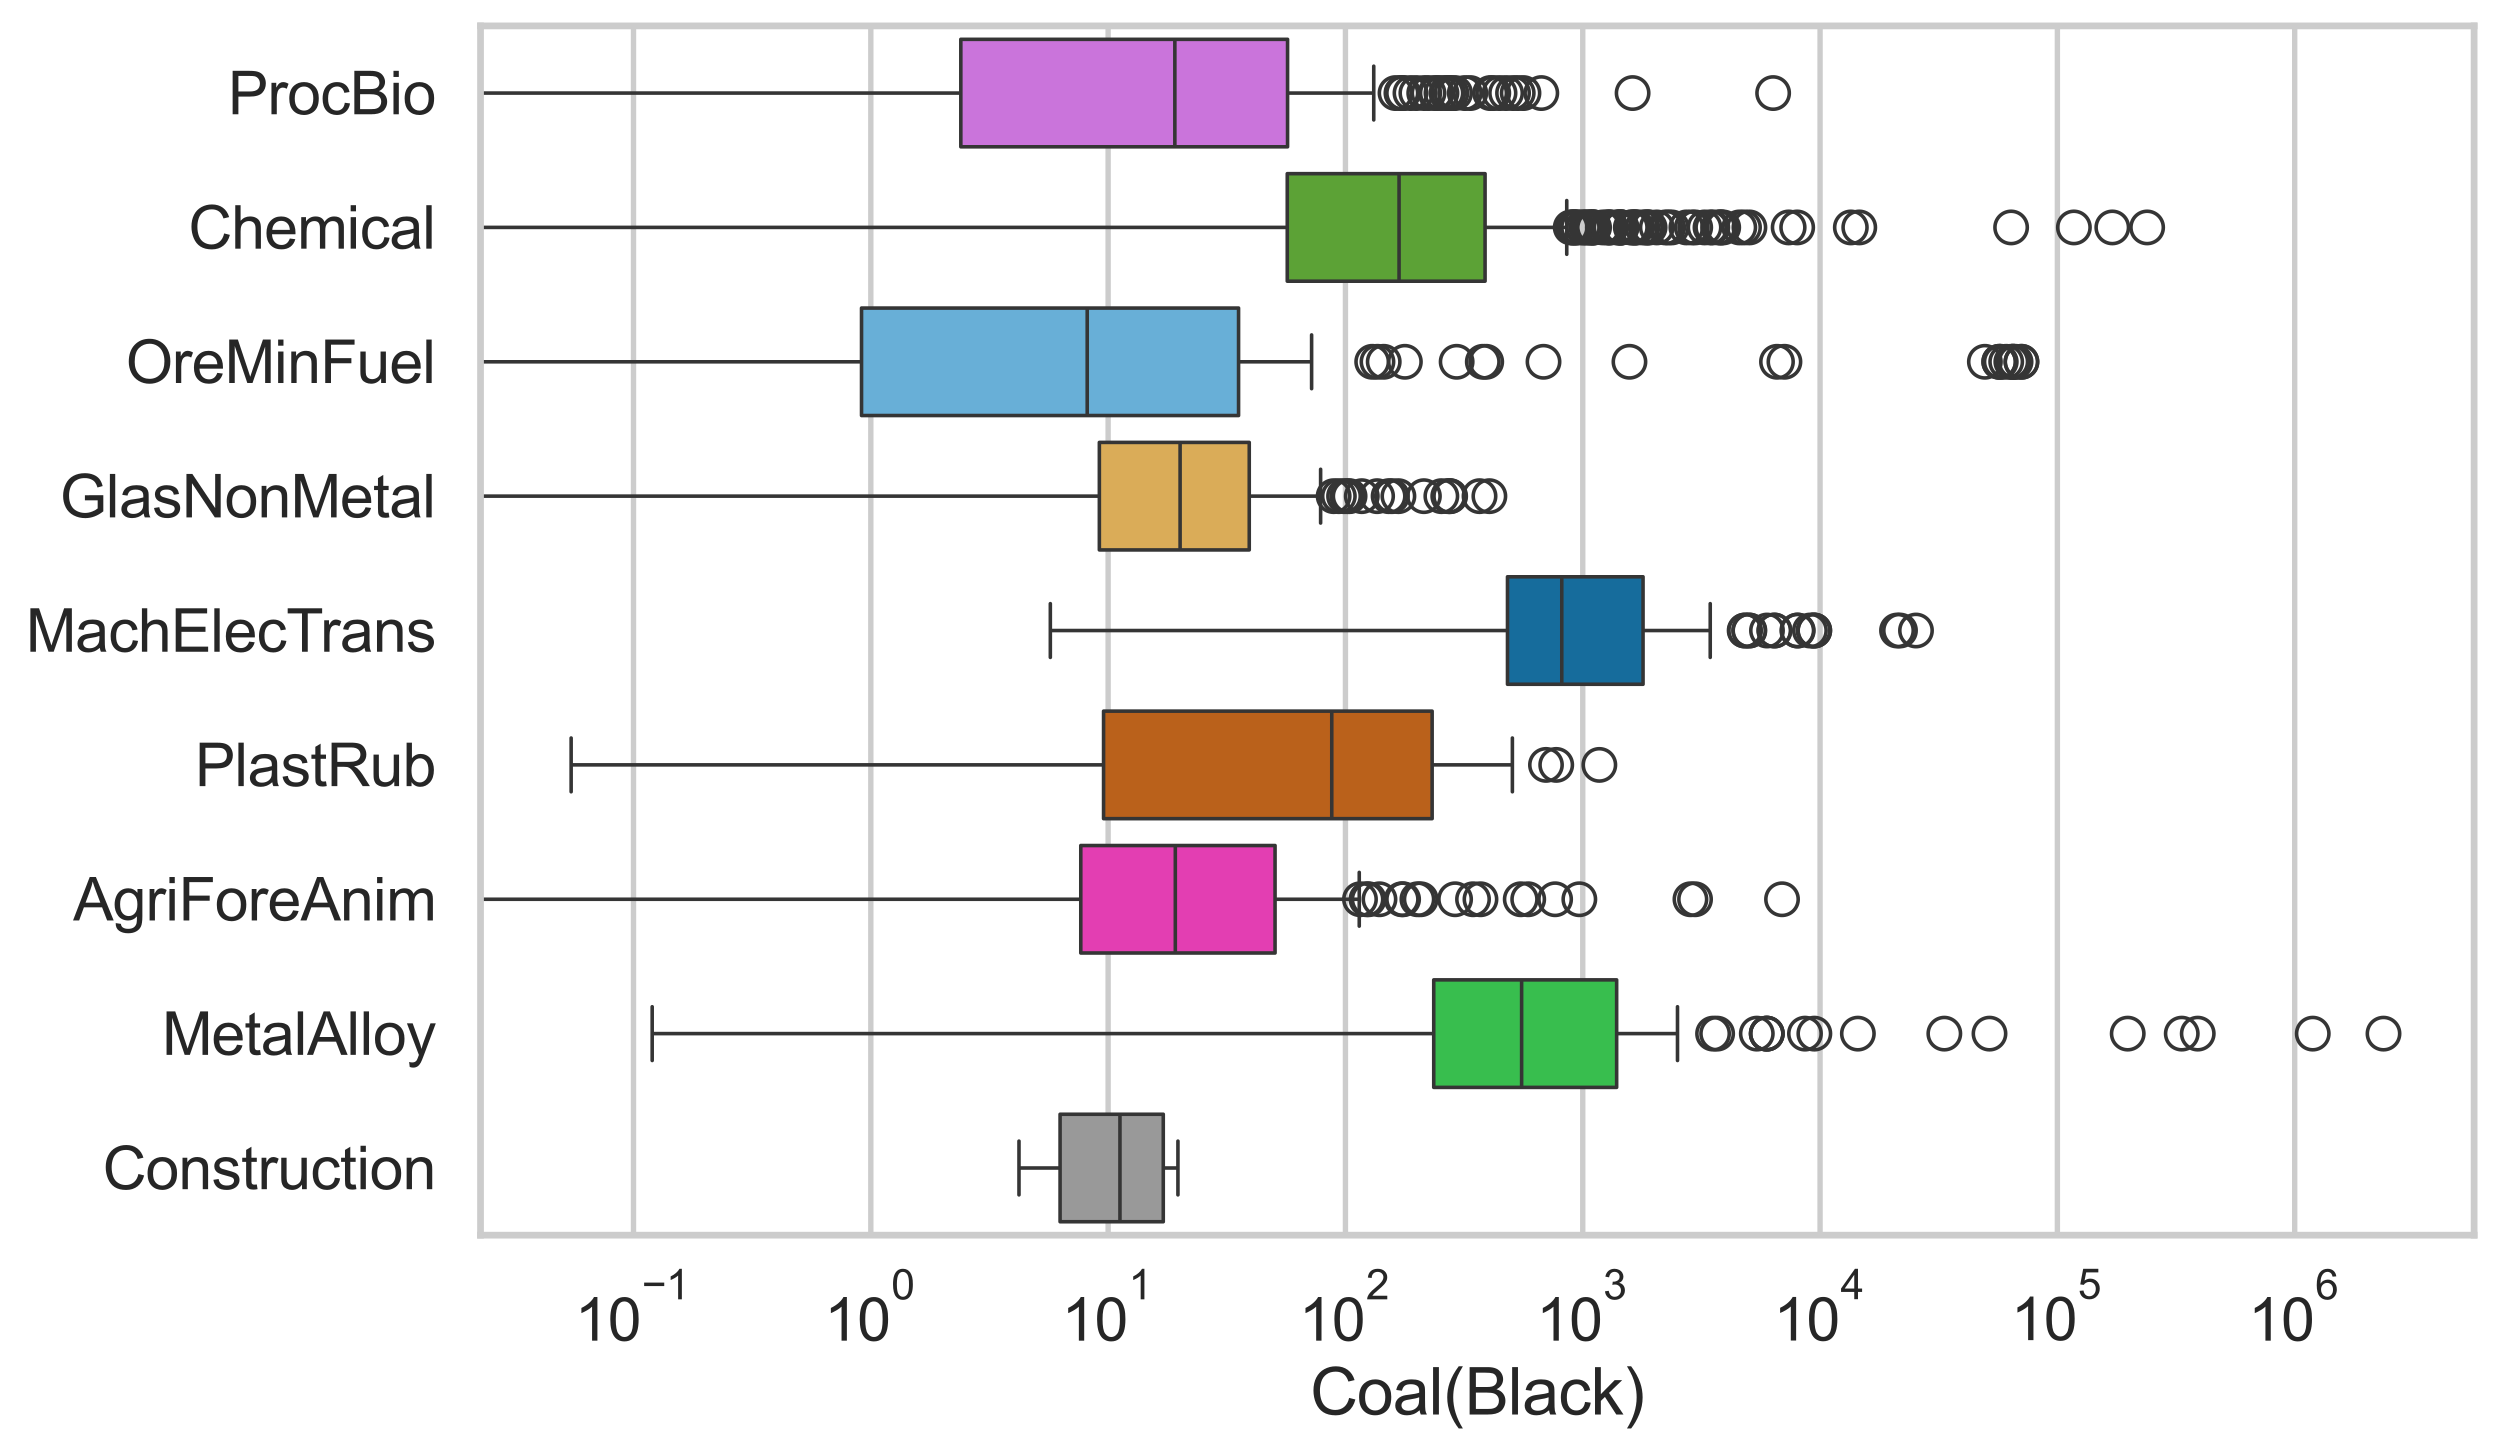 <?xml version="1.0" encoding="utf-8" standalone="no"?>
<!DOCTYPE svg PUBLIC "-//W3C//DTD SVG 1.1//EN"
  "http://www.w3.org/Graphics/SVG/1.1/DTD/svg11.dtd">
<svg xmlns:xlink="http://www.w3.org/1999/xlink" width="695.577pt" height="404.551pt" viewBox="0 0 695.577 404.551" xmlns="http://www.w3.org/2000/svg" version="1.1">
 <defs>
  <style type="text/css">*{stroke-linejoin: round; stroke-linecap: butt}</style>
 </defs>
 <g id="figure_1">
  <g id="patch_1">
   <path d="M 0 404.551 
L 695.577 404.551 
L 695.577 0 
L 0 0 
z
" style="fill: #ffffff"/>
  </g>
  <g id="axes_1">
   <g id="patch_2">
    <path d="M 133.697 343.665 
L 688.377 343.665 
L 688.377 7.2 
L 133.697 7.2 
z
" style="fill: #ffffff"/>
   </g>
   <g id="matplotlib.axis_1">
    <g id="xtick_1">
     <g id="line2d_1">
      <path d="M 176.258 343.665 
L 176.258 7.2 
" clip-path="url(#pdee083f99e)" style="fill: none; stroke: #cccccc; stroke-width: 1.5; stroke-linecap: round"/>
     </g>
     <g id="text_1">
      <!-- $\mathdefault{10^{-1}}$ -->
      <g style="fill: #262626" transform="translate(159.923 373.18) scale(0.165 -0.165)">
       <defs>
        <path id="ArialMT-31" d="M 2384 0 
L 1822 0 
L 1822 3584 
Q 1619 3391 1289 3197 
Q 959 3003 697 2906 
L 697 3450 
Q 1169 3672 1522 3987 
Q 1875 4303 2022 4600 
L 2384 4600 
L 2384 0 
z
" transform="scale(0.016)"/>
        <path id="ArialMT-30" d="M 266 2259 
Q 266 3072 433 3567 
Q 600 4063 929 4331 
Q 1259 4600 1759 4600 
Q 2128 4600 2406 4451 
Q 2684 4303 2865 4023 
Q 3047 3744 3150 3342 
Q 3253 2941 3253 2259 
Q 3253 1453 3087 958 
Q 2922 463 2592 192 
Q 2263 -78 1759 -78 
Q 1097 -78 719 397 
Q 266 969 266 2259 
z
M 844 2259 
Q 844 1131 1108 757 
Q 1372 384 1759 384 
Q 2147 384 2411 759 
Q 2675 1134 2675 2259 
Q 2675 3391 2411 3762 
Q 2147 4134 1753 4134 
Q 1366 4134 1134 3806 
Q 844 3388 844 2259 
z
" transform="scale(0.016)"/>
        <path id="ArialMT-2212" d="M 3381 1997 
L 356 1997 
L 356 2522 
L 3381 2522 
L 3381 1997 
z
" transform="scale(0.016)"/>
       </defs>
       <use xlink:href="#ArialMT-31" transform="translate(0 0.994)"/>
       <use xlink:href="#ArialMT-30" transform="translate(55.615 0.994)"/>
       <use xlink:href="#ArialMT-2212" transform="translate(112.973 70.688) scale(0.7)"/>
       <use xlink:href="#ArialMT-31" transform="translate(153.852 70.688) scale(0.7)"/>
      </g>
     </g>
    </g>
    <g id="xtick_2">
     <g id="line2d_2">
      <path d="M 242.286 343.665 
L 242.286 7.2 
" clip-path="url(#pdee083f99e)" style="fill: none; stroke: #cccccc; stroke-width: 1.5; stroke-linecap: round"/>
     </g>
     <g id="text_2">
      <!-- $\mathdefault{10^{0}}$ -->
      <g style="fill: #262626" transform="translate(229.334 373.18) scale(0.165 -0.165)">
       <use xlink:href="#ArialMT-31" transform="translate(0 0.994)"/>
       <use xlink:href="#ArialMT-30" transform="translate(55.615 0.994)"/>
       <use xlink:href="#ArialMT-30" transform="translate(112.973 70.688) scale(0.7)"/>
      </g>
     </g>
    </g>
    <g id="xtick_3">
     <g id="line2d_3">
      <path d="M 308.315 343.665 
L 308.315 7.2 
" clip-path="url(#pdee083f99e)" style="fill: none; stroke: #cccccc; stroke-width: 1.5; stroke-linecap: round"/>
     </g>
     <g id="text_3">
      <!-- $\mathdefault{10^{1}}$ -->
      <g style="fill: #262626" transform="translate(295.362 373.18) scale(0.165 -0.165)">
       <use xlink:href="#ArialMT-31" transform="translate(0 0.994)"/>
       <use xlink:href="#ArialMT-30" transform="translate(55.615 0.994)"/>
       <use xlink:href="#ArialMT-31" transform="translate(112.973 70.688) scale(0.7)"/>
      </g>
     </g>
    </g>
    <g id="xtick_4">
     <g id="line2d_4">
      <path d="M 374.343 343.665 
L 374.343 7.2 
" clip-path="url(#pdee083f99e)" style="fill: none; stroke: #cccccc; stroke-width: 1.5; stroke-linecap: round"/>
     </g>
     <g id="text_4">
      <!-- $\mathdefault{10^{2}}$ -->
      <g style="fill: #262626" transform="translate(361.39 373.18) scale(0.165 -0.165)">
       <defs>
        <path id="ArialMT-32" d="M 3222 541 
L 3222 0 
L 194 0 
Q 188 203 259 391 
Q 375 700 629 1000 
Q 884 1300 1366 1694 
Q 2113 2306 2375 2664 
Q 2638 3022 2638 3341 
Q 2638 3675 2398 3904 
Q 2159 4134 1775 4134 
Q 1369 4134 1125 3890 
Q 881 3647 878 3216 
L 300 3275 
Q 359 3922 746 4261 
Q 1134 4600 1788 4600 
Q 2447 4600 2831 4234 
Q 3216 3869 3216 3328 
Q 3216 3053 3103 2787 
Q 2991 2522 2730 2228 
Q 2469 1934 1863 1422 
Q 1356 997 1212 845 
Q 1069 694 975 541 
L 3222 541 
z
" transform="scale(0.016)"/>
       </defs>
       <use xlink:href="#ArialMT-31" transform="translate(0 0.994)"/>
       <use xlink:href="#ArialMT-30" transform="translate(55.615 0.994)"/>
       <use xlink:href="#ArialMT-32" transform="translate(112.973 70.688) scale(0.7)"/>
      </g>
     </g>
    </g>
    <g id="xtick_5">
     <g id="line2d_5">
      <path d="M 440.371 343.665 
L 440.371 7.2 
" clip-path="url(#pdee083f99e)" style="fill: none; stroke: #cccccc; stroke-width: 1.5; stroke-linecap: round"/>
     </g>
     <g id="text_5">
      <!-- $\mathdefault{10^{3}}$ -->
      <g style="fill: #262626" transform="translate(427.418 373.18) scale(0.165 -0.165)">
       <defs>
        <path id="ArialMT-33" d="M 269 1209 
L 831 1284 
Q 928 806 1161 595 
Q 1394 384 1728 384 
Q 2125 384 2398 659 
Q 2672 934 2672 1341 
Q 2672 1728 2419 1979 
Q 2166 2231 1775 2231 
Q 1616 2231 1378 2169 
L 1441 2663 
Q 1497 2656 1531 2656 
Q 1891 2656 2178 2843 
Q 2466 3031 2466 3422 
Q 2466 3731 2256 3934 
Q 2047 4138 1716 4138 
Q 1388 4138 1169 3931 
Q 950 3725 888 3313 
L 325 3413 
Q 428 3978 793 4289 
Q 1159 4600 1703 4600 
Q 2078 4600 2393 4439 
Q 2709 4278 2876 4000 
Q 3044 3722 3044 3409 
Q 3044 3113 2884 2869 
Q 2725 2625 2413 2481 
Q 2819 2388 3044 2092 
Q 3269 1797 3269 1353 
Q 3269 753 2831 336 
Q 2394 -81 1725 -81 
Q 1122 -81 723 278 
Q 325 638 269 1209 
z
" transform="scale(0.016)"/>
       </defs>
       <use xlink:href="#ArialMT-31" transform="translate(0 0.994)"/>
       <use xlink:href="#ArialMT-30" transform="translate(55.615 0.994)"/>
       <use xlink:href="#ArialMT-33" transform="translate(112.973 70.688) scale(0.7)"/>
      </g>
     </g>
    </g>
    <g id="xtick_6">
     <g id="line2d_6">
      <path d="M 506.399 343.665 
L 506.399 7.2 
" clip-path="url(#pdee083f99e)" style="fill: none; stroke: #cccccc; stroke-width: 1.5; stroke-linecap: round"/>
     </g>
     <g id="text_6">
      <!-- $\mathdefault{10^{4}}$ -->
      <g style="fill: #262626" transform="translate(493.446 373.015) scale(0.165 -0.165)">
       <defs>
        <path id="ArialMT-34" d="M 2069 0 
L 2069 1097 
L 81 1097 
L 81 1613 
L 2172 4581 
L 2631 4581 
L 2631 1613 
L 3250 1613 
L 3250 1097 
L 2631 1097 
L 2631 0 
L 2069 0 
z
M 2069 1613 
L 2069 3678 
L 634 1613 
L 2069 1613 
z
" transform="scale(0.016)"/>
       </defs>
       <use xlink:href="#ArialMT-31" transform="translate(0 0.202)"/>
       <use xlink:href="#ArialMT-30" transform="translate(55.615 0.202)"/>
       <use xlink:href="#ArialMT-34" transform="translate(112.973 69.895) scale(0.7)"/>
      </g>
     </g>
    </g>
    <g id="xtick_7">
     <g id="line2d_7">
      <path d="M 572.427 343.665 
L 572.427 7.2 
" clip-path="url(#pdee083f99e)" style="fill: none; stroke: #cccccc; stroke-width: 1.5; stroke-linecap: round"/>
     </g>
     <g id="text_7">
      <!-- $\mathdefault{10^{5}}$ -->
      <g style="fill: #262626" transform="translate(559.474 373.015) scale(0.165 -0.165)">
       <defs>
        <path id="ArialMT-35" d="M 266 1200 
L 856 1250 
Q 922 819 1161 601 
Q 1400 384 1738 384 
Q 2144 384 2425 690 
Q 2706 997 2706 1503 
Q 2706 1984 2436 2262 
Q 2166 2541 1728 2541 
Q 1456 2541 1237 2417 
Q 1019 2294 894 2097 
L 366 2166 
L 809 4519 
L 3088 4519 
L 3088 3981 
L 1259 3981 
L 1013 2750 
Q 1425 3038 1878 3038 
Q 2478 3038 2890 2622 
Q 3303 2206 3303 1553 
Q 3303 931 2941 478 
Q 2500 -78 1738 -78 
Q 1113 -78 717 272 
Q 322 622 266 1200 
z
" transform="scale(0.016)"/>
       </defs>
       <use xlink:href="#ArialMT-31" transform="translate(0 0.88)"/>
       <use xlink:href="#ArialMT-30" transform="translate(55.615 0.88)"/>
       <use xlink:href="#ArialMT-35" transform="translate(112.973 70.573) scale(0.7)"/>
      </g>
     </g>
    </g>
    <g id="xtick_8">
     <g id="line2d_8">
      <path d="M 638.455 343.665 
L 638.455 7.2 
" clip-path="url(#pdee083f99e)" style="fill: none; stroke: #cccccc; stroke-width: 1.5; stroke-linecap: round"/>
     </g>
     <g id="text_8">
      <!-- $\mathdefault{10^{6}}$ -->
      <g style="fill: #262626" transform="translate(625.503 373.18) scale(0.165 -0.165)">
       <defs>
        <path id="ArialMT-36" d="M 3184 3459 
L 2625 3416 
Q 2550 3747 2413 3897 
Q 2184 4138 1850 4138 
Q 1581 4138 1378 3988 
Q 1113 3794 959 3422 
Q 806 3050 800 2363 
Q 1003 2672 1297 2822 
Q 1591 2972 1913 2972 
Q 2475 2972 2870 2558 
Q 3266 2144 3266 1488 
Q 3266 1056 3080 686 
Q 2894 316 2569 119 
Q 2244 -78 1831 -78 
Q 1128 -78 684 439 
Q 241 956 241 2144 
Q 241 3472 731 4075 
Q 1159 4600 1884 4600 
Q 2425 4600 2770 4297 
Q 3116 3994 3184 3459 
z
M 888 1484 
Q 888 1194 1011 928 
Q 1134 663 1356 523 
Q 1578 384 1822 384 
Q 2178 384 2434 671 
Q 2691 959 2691 1453 
Q 2691 1928 2437 2201 
Q 2184 2475 1800 2475 
Q 1419 2475 1153 2201 
Q 888 1928 888 1484 
z
" transform="scale(0.016)"/>
       </defs>
       <use xlink:href="#ArialMT-31" transform="translate(0 0.994)"/>
       <use xlink:href="#ArialMT-30" transform="translate(55.615 0.994)"/>
       <use xlink:href="#ArialMT-36" transform="translate(112.973 70.688) scale(0.7)"/>
      </g>
     </g>
    </g>
    <g id="xtick_9"/>
    <g id="xtick_10"/>
    <g id="xtick_11"/>
    <g id="xtick_12"/>
    <g id="xtick_13"/>
    <g id="xtick_14"/>
    <g id="xtick_15"/>
    <g id="xtick_16"/>
    <g id="xtick_17"/>
    <g id="xtick_18"/>
    <g id="xtick_19"/>
    <g id="xtick_20"/>
    <g id="xtick_21"/>
    <g id="xtick_22"/>
    <g id="xtick_23"/>
    <g id="xtick_24"/>
    <g id="xtick_25"/>
    <g id="xtick_26"/>
    <g id="xtick_27"/>
    <g id="xtick_28"/>
    <g id="xtick_29"/>
    <g id="xtick_30"/>
    <g id="xtick_31"/>
    <g id="xtick_32"/>
    <g id="xtick_33"/>
    <g id="xtick_34"/>
    <g id="xtick_35"/>
    <g id="xtick_36"/>
    <g id="xtick_37"/>
    <g id="xtick_38"/>
    <g id="xtick_39"/>
    <g id="xtick_40"/>
    <g id="xtick_41"/>
    <g id="xtick_42"/>
    <g id="xtick_43"/>
    <g id="xtick_44"/>
    <g id="xtick_45"/>
    <g id="xtick_46"/>
    <g id="xtick_47"/>
    <g id="xtick_48"/>
    <g id="xtick_49"/>
    <g id="xtick_50"/>
    <g id="xtick_51"/>
    <g id="xtick_52"/>
    <g id="xtick_53"/>
    <g id="xtick_54"/>
    <g id="xtick_55"/>
    <g id="xtick_56"/>
    <g id="xtick_57"/>
    <g id="xtick_58"/>
    <g id="xtick_59"/>
    <g id="xtick_60"/>
    <g id="xtick_61"/>
    <g id="xtick_62"/>
    <g id="xtick_63"/>
    <g id="xtick_64"/>
    <g id="xtick_65"/>
    <g id="xtick_66"/>
    <g id="xtick_67"/>
    <g id="xtick_68"/>
    <g id="xtick_69"/>
    <g id="xtick_70"/>
    <g id="xtick_71"/>
    <g id="xtick_72"/>
    <g id="xtick_73"/>
    <g id="xtick_74"/>
    <g id="xtick_75"/>
    <g id="text_9">
     <!-- Coal(Black) -->
     <g style="fill: #262626" transform="translate(364.527 393.563) scale(0.18 -0.18)">
      <defs>
       <path id="ArialMT-43" d="M 3763 1606 
L 4369 1453 
Q 4178 706 3683 314 
Q 3188 -78 2472 -78 
Q 1731 -78 1267 223 
Q 803 525 561 1097 
Q 319 1669 319 2325 
Q 319 3041 592 3573 
Q 866 4106 1370 4382 
Q 1875 4659 2481 4659 
Q 3169 4659 3637 4309 
Q 4106 3959 4291 3325 
L 3694 3184 
Q 3534 3684 3231 3912 
Q 2928 4141 2469 4141 
Q 1941 4141 1586 3887 
Q 1231 3634 1087 3207 
Q 944 2781 944 2328 
Q 944 1744 1114 1308 
Q 1284 872 1643 656 
Q 2003 441 2422 441 
Q 2931 441 3284 734 
Q 3638 1028 3763 1606 
z
" transform="scale(0.016)"/>
       <path id="ArialMT-6f" d="M 213 1659 
Q 213 2581 725 3025 
Q 1153 3394 1769 3394 
Q 2453 3394 2887 2945 
Q 3322 2497 3322 1706 
Q 3322 1066 3130 698 
Q 2938 331 2570 128 
Q 2203 -75 1769 -75 
Q 1072 -75 642 372 
Q 213 819 213 1659 
z
M 791 1659 
Q 791 1022 1069 705 
Q 1347 388 1769 388 
Q 2188 388 2466 706 
Q 2744 1025 2744 1678 
Q 2744 2294 2464 2611 
Q 2184 2928 1769 2928 
Q 1347 2928 1069 2612 
Q 791 2297 791 1659 
z
" transform="scale(0.016)"/>
       <path id="ArialMT-61" d="M 2588 409 
Q 2275 144 1986 34 
Q 1697 -75 1366 -75 
Q 819 -75 525 192 
Q 231 459 231 875 
Q 231 1119 342 1320 
Q 453 1522 633 1644 
Q 813 1766 1038 1828 
Q 1203 1872 1538 1913 
Q 2219 1994 2541 2106 
Q 2544 2222 2544 2253 
Q 2544 2597 2384 2738 
Q 2169 2928 1744 2928 
Q 1347 2928 1158 2789 
Q 969 2650 878 2297 
L 328 2372 
Q 403 2725 575 2942 
Q 747 3159 1072 3276 
Q 1397 3394 1825 3394 
Q 2250 3394 2515 3294 
Q 2781 3194 2906 3042 
Q 3031 2891 3081 2659 
Q 3109 2516 3109 2141 
L 3109 1391 
Q 3109 606 3145 398 
Q 3181 191 3288 0 
L 2700 0 
Q 2613 175 2588 409 
z
M 2541 1666 
Q 2234 1541 1622 1453 
Q 1275 1403 1131 1340 
Q 988 1278 909 1158 
Q 831 1038 831 891 
Q 831 666 1001 516 
Q 1172 366 1500 366 
Q 1825 366 2078 508 
Q 2331 650 2450 897 
Q 2541 1088 2541 1459 
L 2541 1666 
z
" transform="scale(0.016)"/>
       <path id="ArialMT-6c" d="M 409 0 
L 409 4581 
L 972 4581 
L 972 0 
L 409 0 
z
" transform="scale(0.016)"/>
       <path id="ArialMT-28" d="M 1497 -1347 
Q 1031 -759 709 28 
Q 388 816 388 1659 
Q 388 2403 628 3084 
Q 909 3875 1497 4659 
L 1900 4659 
Q 1522 4009 1400 3731 
Q 1209 3300 1100 2831 
Q 966 2247 966 1656 
Q 966 153 1900 -1347 
L 1497 -1347 
z
" transform="scale(0.016)"/>
       <path id="ArialMT-42" d="M 469 0 
L 469 4581 
L 2188 4581 
Q 2713 4581 3030 4442 
Q 3347 4303 3526 4014 
Q 3706 3725 3706 3409 
Q 3706 3116 3547 2856 
Q 3388 2597 3066 2438 
Q 3481 2316 3704 2022 
Q 3928 1728 3928 1328 
Q 3928 1006 3792 729 
Q 3656 453 3456 303 
Q 3256 153 2954 76 
Q 2653 0 2216 0 
L 469 0 
z
M 1075 2656 
L 2066 2656 
Q 2469 2656 2644 2709 
Q 2875 2778 2992 2937 
Q 3109 3097 3109 3338 
Q 3109 3566 3000 3739 
Q 2891 3913 2687 3977 
Q 2484 4041 1991 4041 
L 1075 4041 
L 1075 2656 
z
M 1075 541 
L 2216 541 
Q 2509 541 2628 563 
Q 2838 600 2978 687 
Q 3119 775 3209 942 
Q 3300 1109 3300 1328 
Q 3300 1584 3169 1773 
Q 3038 1963 2805 2039 
Q 2572 2116 2134 2116 
L 1075 2116 
L 1075 541 
z
" transform="scale(0.016)"/>
       <path id="ArialMT-63" d="M 2588 1216 
L 3141 1144 
Q 3050 572 2676 248 
Q 2303 -75 1759 -75 
Q 1078 -75 664 370 
Q 250 816 250 1647 
Q 250 2184 428 2587 
Q 606 2991 970 3192 
Q 1334 3394 1763 3394 
Q 2303 3394 2647 3120 
Q 2991 2847 3088 2344 
L 2541 2259 
Q 2463 2594 2264 2762 
Q 2066 2931 1784 2931 
Q 1359 2931 1093 2626 
Q 828 2322 828 1663 
Q 828 994 1084 691 
Q 1341 388 1753 388 
Q 2084 388 2306 591 
Q 2528 794 2588 1216 
z
" transform="scale(0.016)"/>
       <path id="ArialMT-6b" d="M 425 0 
L 425 4581 
L 988 4581 
L 988 1969 
L 2319 3319 
L 3047 3319 
L 1778 2088 
L 3175 0 
L 2481 0 
L 1384 1697 
L 988 1316 
L 988 0 
L 425 0 
z
" transform="scale(0.016)"/>
       <path id="ArialMT-29" d="M 791 -1347 
L 388 -1347 
Q 1322 153 1322 1656 
Q 1322 2244 1188 2822 
Q 1081 3291 891 3722 
Q 769 4003 388 4659 
L 791 4659 
Q 1378 3875 1659 3084 
Q 1900 2403 1900 1659 
Q 1900 816 1576 28 
Q 1253 -759 791 -1347 
z
" transform="scale(0.016)"/>
      </defs>
      <use xlink:href="#ArialMT-43"/>
      <use xlink:href="#ArialMT-6f" transform="translate(72.217 0)"/>
      <use xlink:href="#ArialMT-61" transform="translate(127.832 0)"/>
      <use xlink:href="#ArialMT-6c" transform="translate(183.447 0)"/>
      <use xlink:href="#ArialMT-28" transform="translate(205.664 0)"/>
      <use xlink:href="#ArialMT-42" transform="translate(238.965 0)"/>
      <use xlink:href="#ArialMT-6c" transform="translate(305.664 0)"/>
      <use xlink:href="#ArialMT-61" transform="translate(327.881 0)"/>
      <use xlink:href="#ArialMT-63" transform="translate(383.496 0)"/>
      <use xlink:href="#ArialMT-6b" transform="translate(433.496 0)"/>
      <use xlink:href="#ArialMT-29" transform="translate(483.496 0)"/>
     </g>
    </g>
   </g>
   <g id="matplotlib.axis_2">
    <g id="ytick_1">
     <g id="text_10">
      <!-- ProcBio -->
      <g style="fill: #262626" transform="translate(63.424 31.798) scale(0.165 -0.165)">
       <defs>
        <path id="ArialMT-50" d="M 494 0 
L 494 4581 
L 2222 4581 
Q 2678 4581 2919 4538 
Q 3256 4481 3484 4323 
Q 3713 4166 3852 3881 
Q 3991 3597 3991 3256 
Q 3991 2672 3619 2267 
Q 3247 1863 2275 1863 
L 1100 1863 
L 1100 0 
L 494 0 
z
M 1100 2403 
L 2284 2403 
Q 2872 2403 3119 2622 
Q 3366 2841 3366 3238 
Q 3366 3525 3220 3729 
Q 3075 3934 2838 4000 
Q 2684 4041 2272 4041 
L 1100 4041 
L 1100 2403 
z
" transform="scale(0.016)"/>
        <path id="ArialMT-72" d="M 416 0 
L 416 3319 
L 922 3319 
L 922 2816 
Q 1116 3169 1280 3281 
Q 1444 3394 1641 3394 
Q 1925 3394 2219 3213 
L 2025 2691 
Q 1819 2813 1613 2813 
Q 1428 2813 1281 2702 
Q 1134 2591 1072 2394 
Q 978 2094 978 1738 
L 978 0 
L 416 0 
z
" transform="scale(0.016)"/>
        <path id="ArialMT-69" d="M 425 3934 
L 425 4581 
L 988 4581 
L 988 3934 
L 425 3934 
z
M 425 0 
L 425 3319 
L 988 3319 
L 988 0 
L 425 0 
z
" transform="scale(0.016)"/>
       </defs>
       <use xlink:href="#ArialMT-50"/>
       <use xlink:href="#ArialMT-72" transform="translate(66.699 0)"/>
       <use xlink:href="#ArialMT-6f" transform="translate(100 0)"/>
       <use xlink:href="#ArialMT-63" transform="translate(155.615 0)"/>
       <use xlink:href="#ArialMT-42" transform="translate(205.615 0)"/>
       <use xlink:href="#ArialMT-69" transform="translate(272.314 0)"/>
       <use xlink:href="#ArialMT-6f" transform="translate(294.531 0)"/>
      </g>
     </g>
    </g>
    <g id="ytick_2">
     <g id="text_11">
      <!-- Chemical -->
      <g style="fill: #262626" transform="translate(52.428 69.183) scale(0.165 -0.165)">
       <defs>
        <path id="ArialMT-68" d="M 422 0 
L 422 4581 
L 984 4581 
L 984 2938 
Q 1378 3394 1978 3394 
Q 2347 3394 2619 3248 
Q 2891 3103 3008 2847 
Q 3125 2591 3125 2103 
L 3125 0 
L 2563 0 
L 2563 2103 
Q 2563 2525 2380 2717 
Q 2197 2909 1863 2909 
Q 1613 2909 1392 2779 
Q 1172 2650 1078 2428 
Q 984 2206 984 1816 
L 984 0 
L 422 0 
z
" transform="scale(0.016)"/>
        <path id="ArialMT-65" d="M 2694 1069 
L 3275 997 
Q 3138 488 2766 206 
Q 2394 -75 1816 -75 
Q 1088 -75 661 373 
Q 234 822 234 1631 
Q 234 2469 665 2931 
Q 1097 3394 1784 3394 
Q 2450 3394 2872 2941 
Q 3294 2488 3294 1666 
Q 3294 1616 3291 1516 
L 816 1516 
Q 847 969 1125 678 
Q 1403 388 1819 388 
Q 2128 388 2347 550 
Q 2566 713 2694 1069 
z
M 847 1978 
L 2700 1978 
Q 2663 2397 2488 2606 
Q 2219 2931 1791 2931 
Q 1403 2931 1139 2672 
Q 875 2413 847 1978 
z
" transform="scale(0.016)"/>
        <path id="ArialMT-6d" d="M 422 0 
L 422 3319 
L 925 3319 
L 925 2853 
Q 1081 3097 1340 3245 
Q 1600 3394 1931 3394 
Q 2300 3394 2536 3241 
Q 2772 3088 2869 2813 
Q 3263 3394 3894 3394 
Q 4388 3394 4653 3120 
Q 4919 2847 4919 2278 
L 4919 0 
L 4359 0 
L 4359 2091 
Q 4359 2428 4304 2576 
Q 4250 2725 4106 2815 
Q 3963 2906 3769 2906 
Q 3419 2906 3187 2673 
Q 2956 2441 2956 1928 
L 2956 0 
L 2394 0 
L 2394 2156 
Q 2394 2531 2256 2718 
Q 2119 2906 1806 2906 
Q 1569 2906 1367 2781 
Q 1166 2656 1075 2415 
Q 984 2175 984 1722 
L 984 0 
L 422 0 
z
" transform="scale(0.016)"/>
       </defs>
       <use xlink:href="#ArialMT-43"/>
       <use xlink:href="#ArialMT-68" transform="translate(72.217 0)"/>
       <use xlink:href="#ArialMT-65" transform="translate(127.832 0)"/>
       <use xlink:href="#ArialMT-6d" transform="translate(183.447 0)"/>
       <use xlink:href="#ArialMT-69" transform="translate(266.748 0)"/>
       <use xlink:href="#ArialMT-63" transform="translate(288.965 0)"/>
       <use xlink:href="#ArialMT-61" transform="translate(338.965 0)"/>
       <use xlink:href="#ArialMT-6c" transform="translate(394.58 0)"/>
      </g>
     </g>
    </g>
    <g id="ytick_3">
     <g id="text_12">
      <!-- OreMinFuel -->
      <g style="fill: #262626" transform="translate(35.013 106.568) scale(0.165 -0.165)">
       <defs>
        <path id="ArialMT-4f" d="M 309 2231 
Q 309 3372 921 4017 
Q 1534 4663 2503 4663 
Q 3138 4663 3647 4359 
Q 4156 4056 4423 3514 
Q 4691 2972 4691 2284 
Q 4691 1588 4409 1038 
Q 4128 488 3612 205 
Q 3097 -78 2500 -78 
Q 1853 -78 1343 234 
Q 834 547 571 1087 
Q 309 1628 309 2231 
z
M 934 2222 
Q 934 1394 1379 917 
Q 1825 441 2497 441 
Q 3181 441 3623 922 
Q 4066 1403 4066 2288 
Q 4066 2847 3877 3264 
Q 3688 3681 3323 3911 
Q 2959 4141 2506 4141 
Q 1863 4141 1398 3698 
Q 934 3256 934 2222 
z
" transform="scale(0.016)"/>
        <path id="ArialMT-4d" d="M 475 0 
L 475 4581 
L 1388 4581 
L 2472 1338 
Q 2622 884 2691 659 
Q 2769 909 2934 1394 
L 4031 4581 
L 4847 4581 
L 4847 0 
L 4263 0 
L 4263 3834 
L 2931 0 
L 2384 0 
L 1059 3900 
L 1059 0 
L 475 0 
z
" transform="scale(0.016)"/>
        <path id="ArialMT-6e" d="M 422 0 
L 422 3319 
L 928 3319 
L 928 2847 
Q 1294 3394 1984 3394 
Q 2284 3394 2536 3286 
Q 2788 3178 2913 3003 
Q 3038 2828 3088 2588 
Q 3119 2431 3119 2041 
L 3119 0 
L 2556 0 
L 2556 2019 
Q 2556 2363 2490 2533 
Q 2425 2703 2258 2804 
Q 2091 2906 1866 2906 
Q 1506 2906 1245 2678 
Q 984 2450 984 1813 
L 984 0 
L 422 0 
z
" transform="scale(0.016)"/>
        <path id="ArialMT-46" d="M 525 0 
L 525 4581 
L 3616 4581 
L 3616 4041 
L 1131 4041 
L 1131 2622 
L 3281 2622 
L 3281 2081 
L 1131 2081 
L 1131 0 
L 525 0 
z
" transform="scale(0.016)"/>
        <path id="ArialMT-75" d="M 2597 0 
L 2597 488 
Q 2209 -75 1544 -75 
Q 1250 -75 995 37 
Q 741 150 617 320 
Q 494 491 444 738 
Q 409 903 409 1263 
L 409 3319 
L 972 3319 
L 972 1478 
Q 972 1038 1006 884 
Q 1059 663 1231 536 
Q 1403 409 1656 409 
Q 1909 409 2131 539 
Q 2353 669 2445 892 
Q 2538 1116 2538 1541 
L 2538 3319 
L 3100 3319 
L 3100 0 
L 2597 0 
z
" transform="scale(0.016)"/>
       </defs>
       <use xlink:href="#ArialMT-4f"/>
       <use xlink:href="#ArialMT-72" transform="translate(77.783 0)"/>
       <use xlink:href="#ArialMT-65" transform="translate(111.084 0)"/>
       <use xlink:href="#ArialMT-4d" transform="translate(166.699 0)"/>
       <use xlink:href="#ArialMT-69" transform="translate(250 0)"/>
       <use xlink:href="#ArialMT-6e" transform="translate(272.217 0)"/>
       <use xlink:href="#ArialMT-46" transform="translate(327.832 0)"/>
       <use xlink:href="#ArialMT-75" transform="translate(388.916 0)"/>
       <use xlink:href="#ArialMT-65" transform="translate(444.531 0)"/>
       <use xlink:href="#ArialMT-6c" transform="translate(500.146 0)"/>
      </g>
     </g>
    </g>
    <g id="ytick_4">
     <g id="text_13">
      <!-- GlasNonMetal -->
      <g style="fill: #262626" transform="translate(16.659 143.953) scale(0.165 -0.165)">
       <defs>
        <path id="ArialMT-47" d="M 2638 1797 
L 2638 2334 
L 4578 2338 
L 4578 638 
Q 4131 281 3656 101 
Q 3181 -78 2681 -78 
Q 2006 -78 1454 211 
Q 903 500 622 1047 
Q 341 1594 341 2269 
Q 341 2938 620 3517 
Q 900 4097 1425 4378 
Q 1950 4659 2634 4659 
Q 3131 4659 3532 4498 
Q 3934 4338 4162 4050 
Q 4391 3763 4509 3300 
L 3963 3150 
Q 3859 3500 3706 3700 
Q 3553 3900 3268 4020 
Q 2984 4141 2638 4141 
Q 2222 4141 1919 4014 
Q 1616 3888 1430 3681 
Q 1244 3475 1141 3228 
Q 966 2803 966 2306 
Q 966 1694 1177 1281 
Q 1388 869 1791 669 
Q 2194 469 2647 469 
Q 3041 469 3416 620 
Q 3791 772 3984 944 
L 3984 1797 
L 2638 1797 
z
" transform="scale(0.016)"/>
        <path id="ArialMT-73" d="M 197 991 
L 753 1078 
Q 800 744 1014 566 
Q 1228 388 1613 388 
Q 2000 388 2187 545 
Q 2375 703 2375 916 
Q 2375 1106 2209 1216 
Q 2094 1291 1634 1406 
Q 1016 1563 777 1677 
Q 538 1791 414 1992 
Q 291 2194 291 2438 
Q 291 2659 392 2848 
Q 494 3038 669 3163 
Q 800 3259 1026 3326 
Q 1253 3394 1513 3394 
Q 1903 3394 2198 3281 
Q 2494 3169 2634 2976 
Q 2775 2784 2828 2463 
L 2278 2388 
Q 2241 2644 2061 2787 
Q 1881 2931 1553 2931 
Q 1166 2931 1000 2803 
Q 834 2675 834 2503 
Q 834 2394 903 2306 
Q 972 2216 1119 2156 
Q 1203 2125 1616 2013 
Q 2213 1853 2448 1751 
Q 2684 1650 2818 1456 
Q 2953 1263 2953 975 
Q 2953 694 2789 445 
Q 2625 197 2315 61 
Q 2006 -75 1616 -75 
Q 969 -75 630 194 
Q 291 463 197 991 
z
" transform="scale(0.016)"/>
        <path id="ArialMT-4e" d="M 488 0 
L 488 4581 
L 1109 4581 
L 3516 984 
L 3516 4581 
L 4097 4581 
L 4097 0 
L 3475 0 
L 1069 3600 
L 1069 0 
L 488 0 
z
" transform="scale(0.016)"/>
        <path id="ArialMT-74" d="M 1650 503 
L 1731 6 
Q 1494 -44 1306 -44 
Q 1000 -44 831 53 
Q 663 150 594 308 
Q 525 466 525 972 
L 525 2881 
L 113 2881 
L 113 3319 
L 525 3319 
L 525 4141 
L 1084 4478 
L 1084 3319 
L 1650 3319 
L 1650 2881 
L 1084 2881 
L 1084 941 
Q 1084 700 1114 631 
Q 1144 563 1211 522 
Q 1278 481 1403 481 
Q 1497 481 1650 503 
z
" transform="scale(0.016)"/>
       </defs>
       <use xlink:href="#ArialMT-47"/>
       <use xlink:href="#ArialMT-6c" transform="translate(77.783 0)"/>
       <use xlink:href="#ArialMT-61" transform="translate(100 0)"/>
       <use xlink:href="#ArialMT-73" transform="translate(155.615 0)"/>
       <use xlink:href="#ArialMT-4e" transform="translate(205.615 0)"/>
       <use xlink:href="#ArialMT-6f" transform="translate(277.832 0)"/>
       <use xlink:href="#ArialMT-6e" transform="translate(333.447 0)"/>
       <use xlink:href="#ArialMT-4d" transform="translate(389.062 0)"/>
       <use xlink:href="#ArialMT-65" transform="translate(472.363 0)"/>
       <use xlink:href="#ArialMT-74" transform="translate(527.979 0)"/>
       <use xlink:href="#ArialMT-61" transform="translate(555.762 0)"/>
       <use xlink:href="#ArialMT-6c" transform="translate(611.377 0)"/>
      </g>
     </g>
    </g>
    <g id="ytick_5">
     <g id="text_14">
      <!-- MachElecTrans -->
      <g style="fill: #262626" transform="translate(7.2 181.337) scale(0.165 -0.165)">
       <defs>
        <path id="ArialMT-45" d="M 506 0 
L 506 4581 
L 3819 4581 
L 3819 4041 
L 1113 4041 
L 1113 2638 
L 3647 2638 
L 3647 2100 
L 1113 2100 
L 1113 541 
L 3925 541 
L 3925 0 
L 506 0 
z
" transform="scale(0.016)"/>
        <path id="ArialMT-54" d="M 1659 0 
L 1659 4041 
L 150 4041 
L 150 4581 
L 3781 4581 
L 3781 4041 
L 2266 4041 
L 2266 0 
L 1659 0 
z
" transform="scale(0.016)"/>
       </defs>
       <use xlink:href="#ArialMT-4d"/>
       <use xlink:href="#ArialMT-61" transform="translate(83.301 0)"/>
       <use xlink:href="#ArialMT-63" transform="translate(138.916 0)"/>
       <use xlink:href="#ArialMT-68" transform="translate(188.916 0)"/>
       <use xlink:href="#ArialMT-45" transform="translate(244.531 0)"/>
       <use xlink:href="#ArialMT-6c" transform="translate(311.23 0)"/>
       <use xlink:href="#ArialMT-65" transform="translate(333.447 0)"/>
       <use xlink:href="#ArialMT-63" transform="translate(389.062 0)"/>
       <use xlink:href="#ArialMT-54" transform="translate(439.062 0)"/>
       <use xlink:href="#ArialMT-72" transform="translate(496.396 0)"/>
       <use xlink:href="#ArialMT-61" transform="translate(529.697 0)"/>
       <use xlink:href="#ArialMT-6e" transform="translate(585.312 0)"/>
       <use xlink:href="#ArialMT-73" transform="translate(640.928 0)"/>
      </g>
     </g>
    </g>
    <g id="ytick_6">
     <g id="text_15">
      <!-- PlastRub -->
      <g style="fill: #262626" transform="translate(54.248 218.722) scale(0.165 -0.165)">
       <defs>
        <path id="ArialMT-52" d="M 503 0 
L 503 4581 
L 2534 4581 
Q 3147 4581 3465 4457 
Q 3784 4334 3975 4021 
Q 4166 3709 4166 3331 
Q 4166 2844 3850 2509 
Q 3534 2175 2875 2084 
Q 3116 1969 3241 1856 
Q 3506 1613 3744 1247 
L 4541 0 
L 3778 0 
L 3172 953 
Q 2906 1366 2734 1584 
Q 2563 1803 2427 1890 
Q 2291 1978 2150 2013 
Q 2047 2034 1813 2034 
L 1109 2034 
L 1109 0 
L 503 0 
z
M 1109 2559 
L 2413 2559 
Q 2828 2559 3062 2645 
Q 3297 2731 3419 2920 
Q 3541 3109 3541 3331 
Q 3541 3656 3305 3865 
Q 3069 4075 2559 4075 
L 1109 4075 
L 1109 2559 
z
" transform="scale(0.016)"/>
        <path id="ArialMT-62" d="M 941 0 
L 419 0 
L 419 4581 
L 981 4581 
L 981 2947 
Q 1338 3394 1891 3394 
Q 2197 3394 2470 3270 
Q 2744 3147 2920 2923 
Q 3097 2700 3197 2384 
Q 3297 2069 3297 1709 
Q 3297 856 2875 390 
Q 2453 -75 1863 -75 
Q 1275 -75 941 416 
L 941 0 
z
M 934 1684 
Q 934 1088 1097 822 
Q 1363 388 1816 388 
Q 2184 388 2453 708 
Q 2722 1028 2722 1663 
Q 2722 2313 2464 2622 
Q 2206 2931 1841 2931 
Q 1472 2931 1203 2611 
Q 934 2291 934 1684 
z
" transform="scale(0.016)"/>
       </defs>
       <use xlink:href="#ArialMT-50"/>
       <use xlink:href="#ArialMT-6c" transform="translate(66.699 0)"/>
       <use xlink:href="#ArialMT-61" transform="translate(88.916 0)"/>
       <use xlink:href="#ArialMT-73" transform="translate(144.531 0)"/>
       <use xlink:href="#ArialMT-74" transform="translate(194.531 0)"/>
       <use xlink:href="#ArialMT-52" transform="translate(222.314 0)"/>
       <use xlink:href="#ArialMT-75" transform="translate(294.531 0)"/>
       <use xlink:href="#ArialMT-62" transform="translate(350.146 0)"/>
      </g>
     </g>
    </g>
    <g id="ytick_7">
     <g id="text_16">
      <!-- AgriForeAnim -->
      <g style="fill: #262626" transform="translate(20.341 256.107) scale(0.165 -0.165)">
       <defs>
        <path id="ArialMT-41" d="M -9 0 
L 1750 4581 
L 2403 4581 
L 4278 0 
L 3588 0 
L 3053 1388 
L 1138 1388 
L 634 0 
L -9 0 
z
M 1313 1881 
L 2866 1881 
L 2388 3150 
Q 2169 3728 2063 4100 
Q 1975 3659 1816 3225 
L 1313 1881 
z
" transform="scale(0.016)"/>
        <path id="ArialMT-67" d="M 319 -275 
L 866 -356 
Q 900 -609 1056 -725 
Q 1266 -881 1628 -881 
Q 2019 -881 2231 -725 
Q 2444 -569 2519 -288 
Q 2563 -116 2559 434 
Q 2191 0 1641 0 
Q 956 0 581 494 
Q 206 988 206 1678 
Q 206 2153 378 2554 
Q 550 2956 876 3175 
Q 1203 3394 1644 3394 
Q 2231 3394 2613 2919 
L 2613 3319 
L 3131 3319 
L 3131 450 
Q 3131 -325 2973 -648 
Q 2816 -972 2473 -1159 
Q 2131 -1347 1631 -1347 
Q 1038 -1347 672 -1080 
Q 306 -813 319 -275 
z
M 784 1719 
Q 784 1066 1043 766 
Q 1303 466 1694 466 
Q 2081 466 2343 764 
Q 2606 1063 2606 1700 
Q 2606 2309 2336 2618 
Q 2066 2928 1684 2928 
Q 1309 2928 1046 2623 
Q 784 2319 784 1719 
z
" transform="scale(0.016)"/>
       </defs>
       <use xlink:href="#ArialMT-41"/>
       <use xlink:href="#ArialMT-67" transform="translate(66.699 0)"/>
       <use xlink:href="#ArialMT-72" transform="translate(122.314 0)"/>
       <use xlink:href="#ArialMT-69" transform="translate(155.615 0)"/>
       <use xlink:href="#ArialMT-46" transform="translate(177.832 0)"/>
       <use xlink:href="#ArialMT-6f" transform="translate(238.916 0)"/>
       <use xlink:href="#ArialMT-72" transform="translate(294.531 0)"/>
       <use xlink:href="#ArialMT-65" transform="translate(327.832 0)"/>
       <use xlink:href="#ArialMT-41" transform="translate(383.447 0)"/>
       <use xlink:href="#ArialMT-6e" transform="translate(450.146 0)"/>
       <use xlink:href="#ArialMT-69" transform="translate(505.762 0)"/>
       <use xlink:href="#ArialMT-6d" transform="translate(527.979 0)"/>
      </g>
     </g>
    </g>
    <g id="ytick_8">
     <g id="text_17">
      <!-- MetalAlloy -->
      <g style="fill: #262626" transform="translate(45.088 293.492) scale(0.165 -0.165)">
       <defs>
        <path id="ArialMT-79" d="M 397 -1278 
L 334 -750 
Q 519 -800 656 -800 
Q 844 -800 956 -737 
Q 1069 -675 1141 -563 
Q 1194 -478 1313 -144 
Q 1328 -97 1363 -6 
L 103 3319 
L 709 3319 
L 1400 1397 
Q 1534 1031 1641 628 
Q 1738 1016 1872 1384 
L 2581 3319 
L 3144 3319 
L 1881 -56 
Q 1678 -603 1566 -809 
Q 1416 -1088 1222 -1217 
Q 1028 -1347 759 -1347 
Q 597 -1347 397 -1278 
z
" transform="scale(0.016)"/>
       </defs>
       <use xlink:href="#ArialMT-4d"/>
       <use xlink:href="#ArialMT-65" transform="translate(83.301 0)"/>
       <use xlink:href="#ArialMT-74" transform="translate(138.916 0)"/>
       <use xlink:href="#ArialMT-61" transform="translate(166.699 0)"/>
       <use xlink:href="#ArialMT-6c" transform="translate(222.314 0)"/>
       <use xlink:href="#ArialMT-41" transform="translate(244.531 0)"/>
       <use xlink:href="#ArialMT-6c" transform="translate(311.23 0)"/>
       <use xlink:href="#ArialMT-6c" transform="translate(333.447 0)"/>
       <use xlink:href="#ArialMT-6f" transform="translate(355.664 0)"/>
       <use xlink:href="#ArialMT-79" transform="translate(411.279 0)"/>
      </g>
     </g>
    </g>
    <g id="ytick_9">
     <g id="text_18">
      <!-- Construction -->
      <g style="fill: #262626" transform="translate(28.575 330.877) scale(0.165 -0.165)">
       <use xlink:href="#ArialMT-43"/>
       <use xlink:href="#ArialMT-6f" transform="translate(72.217 0)"/>
       <use xlink:href="#ArialMT-6e" transform="translate(127.832 0)"/>
       <use xlink:href="#ArialMT-73" transform="translate(183.447 0)"/>
       <use xlink:href="#ArialMT-74" transform="translate(233.447 0)"/>
       <use xlink:href="#ArialMT-72" transform="translate(261.23 0)"/>
       <use xlink:href="#ArialMT-75" transform="translate(294.531 0)"/>
       <use xlink:href="#ArialMT-63" transform="translate(350.146 0)"/>
       <use xlink:href="#ArialMT-74" transform="translate(400.146 0)"/>
       <use xlink:href="#ArialMT-69" transform="translate(427.93 0)"/>
       <use xlink:href="#ArialMT-6f" transform="translate(450.146 0)"/>
       <use xlink:href="#ArialMT-6e" transform="translate(505.762 0)"/>
      </g>
     </g>
    </g>
   </g>
   <g id="patch_3">
    <path d="M 267.329 10.938 
L 267.329 40.846 
L 358.239 40.846 
L 358.239 10.938 
L 267.329 10.938 
z
" clip-path="url(#pdee083f99e)" style="fill: #ca74db; stroke: #353535; stroke-linejoin: miter"/>
   </g>
   <g id="line2d_9">
    <path d="M 267.329 25.892 
L -1 25.892 
" clip-path="url(#pdee083f99e)" style="fill: none; stroke: #353535"/>
   </g>
   <g id="line2d_10">
    <path d="M 358.239 25.892 
L 382.218 25.892 
" clip-path="url(#pdee083f99e)" style="fill: none; stroke: #353535"/>
   </g>
   <g id="line2d_11">
    <path clip-path="url(#pdee083f99e)" style="fill: none; stroke: #353535; stroke-linecap: round"/>
   </g>
   <g id="line2d_12">
    <path d="M 382.218 18.415 
L 382.218 33.369 
" clip-path="url(#pdee083f99e)" style="fill: none; stroke: #353535; stroke-linecap: round"/>
   </g>
   <g id="line2d_13">
    <defs>
     <path id="m9f920863d6" d="M 0 4.5 
C 1.193 4.5 2.338 4.026 3.182 3.182 
C 4.026 2.338 4.5 1.193 4.5 0 
C 4.5 -1.193 4.026 -2.338 3.182 -3.182 
C 2.338 -4.026 1.193 -4.5 0 -4.5 
C -1.193 -4.5 -2.338 -4.026 -3.182 -3.182 
C -4.026 -2.338 -4.5 -1.193 -4.5 0 
C -4.5 1.193 -4.026 2.338 -3.182 3.182 
C -2.338 4.026 -1.193 4.5 0 4.5 
z
" style="stroke: #353535"/>
    </defs>
    <g clip-path="url(#pdee083f99e)">
     <use xlink:href="#m9f920863d6" x="454.238" y="25.892" style="fill-opacity: 0; stroke: #353535"/>
     <use xlink:href="#m9f920863d6" x="390.06" y="25.892" style="fill-opacity: 0; stroke: #353535"/>
     <use xlink:href="#m9f920863d6" x="402.915" y="25.892" style="fill-opacity: 0; stroke: #353535"/>
     <use xlink:href="#m9f920863d6" x="414.614" y="25.892" style="fill-opacity: 0; stroke: #353535"/>
     <use xlink:href="#m9f920863d6" x="394.08" y="25.892" style="fill-opacity: 0; stroke: #353535"/>
     <use xlink:href="#m9f920863d6" x="388.278" y="25.892" style="fill-opacity: 0; stroke: #353535"/>
     <use xlink:href="#m9f920863d6" x="407.55" y="25.892" style="fill-opacity: 0; stroke: #353535"/>
     <use xlink:href="#m9f920863d6" x="389.926" y="25.892" style="fill-opacity: 0; stroke: #353535"/>
     <use xlink:href="#m9f920863d6" x="422.28" y="25.892" style="fill-opacity: 0; stroke: #353535"/>
     <use xlink:href="#m9f920863d6" x="493.34" y="25.892" style="fill-opacity: 0; stroke: #353535"/>
     <use xlink:href="#m9f920863d6" x="396.266" y="25.892" style="fill-opacity: 0; stroke: #353535"/>
     <use xlink:href="#m9f920863d6" x="420.975" y="25.892" style="fill-opacity: 0; stroke: #353535"/>
     <use xlink:href="#m9f920863d6" x="399.398" y="25.892" style="fill-opacity: 0; stroke: #353535"/>
     <use xlink:href="#m9f920863d6" x="397.455" y="25.892" style="fill-opacity: 0; stroke: #353535"/>
     <use xlink:href="#m9f920863d6" x="428.836" y="25.892" style="fill-opacity: 0; stroke: #353535"/>
     <use xlink:href="#m9f920863d6" x="402.457" y="25.892" style="fill-opacity: 0; stroke: #353535"/>
     <use xlink:href="#m9f920863d6" x="415.473" y="25.892" style="fill-opacity: 0; stroke: #353535"/>
     <use xlink:href="#m9f920863d6" x="390.38" y="25.892" style="fill-opacity: 0; stroke: #353535"/>
     <use xlink:href="#m9f920863d6" x="404.85" y="25.892" style="fill-opacity: 0; stroke: #353535"/>
     <use xlink:href="#m9f920863d6" x="403.82" y="25.892" style="fill-opacity: 0; stroke: #353535"/>
     <use xlink:href="#m9f920863d6" x="399.75" y="25.892" style="fill-opacity: 0; stroke: #353535"/>
     <use xlink:href="#m9f920863d6" x="409.081" y="25.892" style="fill-opacity: 0; stroke: #353535"/>
     <use xlink:href="#m9f920863d6" x="392.441" y="25.892" style="fill-opacity: 0; stroke: #353535"/>
     <use xlink:href="#m9f920863d6" x="419.042" y="25.892" style="fill-opacity: 0; stroke: #353535"/>
     <use xlink:href="#m9f920863d6" x="417.217" y="25.892" style="fill-opacity: 0; stroke: #353535"/>
     <use xlink:href="#m9f920863d6" x="402.857" y="25.892" style="fill-opacity: 0; stroke: #353535"/>
     <use xlink:href="#m9f920863d6" x="401.063" y="25.892" style="fill-opacity: 0; stroke: #353535"/>
     <use xlink:href="#m9f920863d6" x="423.873" y="25.892" style="fill-opacity: 0; stroke: #353535"/>
    </g>
   </g>
   <g id="patch_4">
    <path d="M 358.157 48.323 
L 358.157 78.231 
L 413.192 78.231 
L 413.192 48.323 
L 358.157 48.323 
z
" clip-path="url(#pdee083f99e)" style="fill: #5ca236; stroke: #353535; stroke-linejoin: miter"/>
   </g>
   <g id="line2d_14">
    <path d="M 358.157 63.277 
L -1 63.277 
" clip-path="url(#pdee083f99e)" style="fill: none; stroke: #353535"/>
   </g>
   <g id="line2d_15">
    <path d="M 413.192 63.277 
L 435.918 63.277 
" clip-path="url(#pdee083f99e)" style="fill: none; stroke: #353535"/>
   </g>
   <g id="line2d_16">
    <path clip-path="url(#pdee083f99e)" style="fill: none; stroke: #353535; stroke-linecap: round"/>
   </g>
   <g id="line2d_17">
    <path d="M 435.918 55.8 
L 435.918 70.754 
" clip-path="url(#pdee083f99e)" style="fill: none; stroke: #353535; stroke-linecap: round"/>
   </g>
   <g id="line2d_18">
    <g clip-path="url(#pdee083f99e)">
     <use xlink:href="#m9f920863d6" x="453.742" y="63.277" style="fill-opacity: 0; stroke: #353535"/>
     <use xlink:href="#m9f920863d6" x="443.243" y="63.277" style="fill-opacity: 0; stroke: #353535"/>
     <use xlink:href="#m9f920863d6" x="445.948" y="63.277" style="fill-opacity: 0; stroke: #353535"/>
     <use xlink:href="#m9f920863d6" x="458.515" y="63.277" style="fill-opacity: 0; stroke: #353535"/>
     <use xlink:href="#m9f920863d6" x="437.825" y="63.277" style="fill-opacity: 0; stroke: #353535"/>
     <use xlink:href="#m9f920863d6" x="455.072" y="63.277" style="fill-opacity: 0; stroke: #353535"/>
     <use xlink:href="#m9f920863d6" x="597.401" y="63.277" style="fill-opacity: 0; stroke: #353535"/>
     <use xlink:href="#m9f920863d6" x="476.414" y="63.277" style="fill-opacity: 0; stroke: #353535"/>
     <use xlink:href="#m9f920863d6" x="437.744" y="63.277" style="fill-opacity: 0; stroke: #353535"/>
     <use xlink:href="#m9f920863d6" x="438.504" y="63.277" style="fill-opacity: 0; stroke: #353535"/>
     <use xlink:href="#m9f920863d6" x="460.963" y="63.277" style="fill-opacity: 0; stroke: #353535"/>
     <use xlink:href="#m9f920863d6" x="458.969" y="63.277" style="fill-opacity: 0; stroke: #353535"/>
     <use xlink:href="#m9f920863d6" x="497.657" y="63.277" style="fill-opacity: 0; stroke: #353535"/>
     <use xlink:href="#m9f920863d6" x="486.743" y="63.277" style="fill-opacity: 0; stroke: #353535"/>
     <use xlink:href="#m9f920863d6" x="464.151" y="63.277" style="fill-opacity: 0; stroke: #353535"/>
     <use xlink:href="#m9f920863d6" x="442.637" y="63.277" style="fill-opacity: 0; stroke: #353535"/>
     <use xlink:href="#m9f920863d6" x="447.066" y="63.277" style="fill-opacity: 0; stroke: #353535"/>
     <use xlink:href="#m9f920863d6" x="439.058" y="63.277" style="fill-opacity: 0; stroke: #353535"/>
     <use xlink:href="#m9f920863d6" x="479.445" y="63.277" style="fill-opacity: 0; stroke: #353535"/>
     <use xlink:href="#m9f920863d6" x="449.918" y="63.277" style="fill-opacity: 0; stroke: #353535"/>
     <use xlink:href="#m9f920863d6" x="451.17" y="63.277" style="fill-opacity: 0; stroke: #353535"/>
     <use xlink:href="#m9f920863d6" x="454.63" y="63.277" style="fill-opacity: 0; stroke: #353535"/>
     <use xlink:href="#m9f920863d6" x="483.929" y="63.277" style="fill-opacity: 0; stroke: #353535"/>
     <use xlink:href="#m9f920863d6" x="500.029" y="63.277" style="fill-opacity: 0; stroke: #353535"/>
     <use xlink:href="#m9f920863d6" x="438.452" y="63.277" style="fill-opacity: 0; stroke: #353535"/>
     <use xlink:href="#m9f920863d6" x="469.206" y="63.277" style="fill-opacity: 0; stroke: #353535"/>
     <use xlink:href="#m9f920863d6" x="475.916" y="63.277" style="fill-opacity: 0; stroke: #353535"/>
     <use xlink:href="#m9f920863d6" x="465.124" y="63.277" style="fill-opacity: 0; stroke: #353535"/>
     <use xlink:href="#m9f920863d6" x="441.374" y="63.277" style="fill-opacity: 0; stroke: #353535"/>
     <use xlink:href="#m9f920863d6" x="478.805" y="63.277" style="fill-opacity: 0; stroke: #353535"/>
     <use xlink:href="#m9f920863d6" x="447.639" y="63.277" style="fill-opacity: 0; stroke: #353535"/>
     <use xlink:href="#m9f920863d6" x="470.698" y="63.277" style="fill-opacity: 0; stroke: #353535"/>
     <use xlink:href="#m9f920863d6" x="447.795" y="63.277" style="fill-opacity: 0; stroke: #353535"/>
     <use xlink:href="#m9f920863d6" x="456.967" y="63.277" style="fill-opacity: 0; stroke: #353535"/>
     <use xlink:href="#m9f920863d6" x="443.518" y="63.277" style="fill-opacity: 0; stroke: #353535"/>
     <use xlink:href="#m9f920863d6" x="587.706" y="63.277" style="fill-opacity: 0; stroke: #353535"/>
     <use xlink:href="#m9f920863d6" x="517.305" y="63.277" style="fill-opacity: 0; stroke: #353535"/>
     <use xlink:href="#m9f920863d6" x="450.939" y="63.277" style="fill-opacity: 0; stroke: #353535"/>
     <use xlink:href="#m9f920863d6" x="440.406" y="63.277" style="fill-opacity: 0; stroke: #353535"/>
     <use xlink:href="#m9f920863d6" x="485.239" y="63.277" style="fill-opacity: 0; stroke: #353535"/>
     <use xlink:href="#m9f920863d6" x="471.658" y="63.277" style="fill-opacity: 0; stroke: #353535"/>
     <use xlink:href="#m9f920863d6" x="463.335" y="63.277" style="fill-opacity: 0; stroke: #353535"/>
     <use xlink:href="#m9f920863d6" x="457.887" y="63.277" style="fill-opacity: 0; stroke: #353535"/>
     <use xlink:href="#m9f920863d6" x="442.338" y="63.277" style="fill-opacity: 0; stroke: #353535"/>
     <use xlink:href="#m9f920863d6" x="514.958" y="63.277" style="fill-opacity: 0; stroke: #353535"/>
     <use xlink:href="#m9f920863d6" x="458.217" y="63.277" style="fill-opacity: 0; stroke: #353535"/>
     <use xlink:href="#m9f920863d6" x="450.21" y="63.277" style="fill-opacity: 0; stroke: #353535"/>
     <use xlink:href="#m9f920863d6" x="455.383" y="63.277" style="fill-opacity: 0; stroke: #353535"/>
     <use xlink:href="#m9f920863d6" x="443.309" y="63.277" style="fill-opacity: 0; stroke: #353535"/>
     <use xlink:href="#m9f920863d6" x="440.441" y="63.277" style="fill-opacity: 0; stroke: #353535"/>
     <use xlink:href="#m9f920863d6" x="474.258" y="63.277" style="fill-opacity: 0; stroke: #353535"/>
     <use xlink:href="#m9f920863d6" x="437.451" y="63.277" style="fill-opacity: 0; stroke: #353535"/>
     <use xlink:href="#m9f920863d6" x="451.053" y="63.277" style="fill-opacity: 0; stroke: #353535"/>
     <use xlink:href="#m9f920863d6" x="454.012" y="63.277" style="fill-opacity: 0; stroke: #353535"/>
     <use xlink:href="#m9f920863d6" x="559.554" y="63.277" style="fill-opacity: 0; stroke: #353535"/>
     <use xlink:href="#m9f920863d6" x="478.726" y="63.277" style="fill-opacity: 0; stroke: #353535"/>
     <use xlink:href="#m9f920863d6" x="442.921" y="63.277" style="fill-opacity: 0; stroke: #353535"/>
     <use xlink:href="#m9f920863d6" x="441.668" y="63.277" style="fill-opacity: 0; stroke: #353535"/>
     <use xlink:href="#m9f920863d6" x="450.969" y="63.277" style="fill-opacity: 0; stroke: #353535"/>
     <use xlink:href="#m9f920863d6" x="577.02" y="63.277" style="fill-opacity: 0; stroke: #353535"/>
     <use xlink:href="#m9f920863d6" x="478.04" y="63.277" style="fill-opacity: 0; stroke: #353535"/>
     <use xlink:href="#m9f920863d6" x="448.132" y="63.277" style="fill-opacity: 0; stroke: #353535"/>
     <use xlink:href="#m9f920863d6" x="454.862" y="63.277" style="fill-opacity: 0; stroke: #353535"/>
     <use xlink:href="#m9f920863d6" x="437.021" y="63.277" style="fill-opacity: 0; stroke: #353535"/>
     <use xlink:href="#m9f920863d6" x="450.611" y="63.277" style="fill-opacity: 0; stroke: #353535"/>
    </g>
   </g>
   <g id="patch_5">
    <path d="M 239.703 85.708 
L 239.703 115.616 
L 344.605 115.616 
L 344.605 85.708 
L 239.703 85.708 
z
" clip-path="url(#pdee083f99e)" style="fill: #68afd7; stroke: #353535; stroke-linejoin: miter"/>
   </g>
   <g id="line2d_19">
    <path d="M 239.703 100.662 
L -1 100.662 
" clip-path="url(#pdee083f99e)" style="fill: none; stroke: #353535"/>
   </g>
   <g id="line2d_20">
    <path d="M 344.605 100.662 
L 364.929 100.662 
" clip-path="url(#pdee083f99e)" style="fill: none; stroke: #353535"/>
   </g>
   <g id="line2d_21">
    <path clip-path="url(#pdee083f99e)" style="fill: none; stroke: #353535; stroke-linecap: round"/>
   </g>
   <g id="line2d_22">
    <path d="M 364.929 93.185 
L 364.929 108.139 
" clip-path="url(#pdee083f99e)" style="fill: none; stroke: #353535; stroke-linecap: round"/>
   </g>
   <g id="line2d_23">
    <g clip-path="url(#pdee083f99e)">
     <use xlink:href="#m9f920863d6" x="560.093" y="100.662" style="fill-opacity: 0; stroke: #353535"/>
     <use xlink:href="#m9f920863d6" x="562.428" y="100.662" style="fill-opacity: 0; stroke: #353535"/>
     <use xlink:href="#m9f920863d6" x="405.283" y="100.662" style="fill-opacity: 0; stroke: #353535"/>
     <use xlink:href="#m9f920863d6" x="384.993" y="100.662" style="fill-opacity: 0; stroke: #353535"/>
     <use xlink:href="#m9f920863d6" x="556.669" y="100.662" style="fill-opacity: 0; stroke: #353535"/>
     <use xlink:href="#m9f920863d6" x="381.786" y="100.662" style="fill-opacity: 0; stroke: #353535"/>
     <use xlink:href="#m9f920863d6" x="556.253" y="100.662" style="fill-opacity: 0; stroke: #353535"/>
     <use xlink:href="#m9f920863d6" x="558.189" y="100.662" style="fill-opacity: 0; stroke: #353535"/>
     <use xlink:href="#m9f920863d6" x="562.424" y="100.662" style="fill-opacity: 0; stroke: #353535"/>
     <use xlink:href="#m9f920863d6" x="494.414" y="100.662" style="fill-opacity: 0; stroke: #353535"/>
     <use xlink:href="#m9f920863d6" x="390.881" y="100.662" style="fill-opacity: 0; stroke: #353535"/>
     <use xlink:href="#m9f920863d6" x="552.253" y="100.662" style="fill-opacity: 0; stroke: #353535"/>
     <use xlink:href="#m9f920863d6" x="560.089" y="100.662" style="fill-opacity: 0; stroke: #353535"/>
     <use xlink:href="#m9f920863d6" x="496.487" y="100.662" style="fill-opacity: 0; stroke: #353535"/>
     <use xlink:href="#m9f920863d6" x="453.365" y="100.662" style="fill-opacity: 0; stroke: #353535"/>
     <use xlink:href="#m9f920863d6" x="559.611" y="100.662" style="fill-opacity: 0; stroke: #353535"/>
     <use xlink:href="#m9f920863d6" x="560.786" y="100.662" style="fill-opacity: 0; stroke: #353535"/>
     <use xlink:href="#m9f920863d6" x="413.511" y="100.662" style="fill-opacity: 0; stroke: #353535"/>
     <use xlink:href="#m9f920863d6" x="560.143" y="100.662" style="fill-opacity: 0; stroke: #353535"/>
     <use xlink:href="#m9f920863d6" x="556.245" y="100.662" style="fill-opacity: 0; stroke: #353535"/>
     <use xlink:href="#m9f920863d6" x="383.254" y="100.662" style="fill-opacity: 0; stroke: #353535"/>
     <use xlink:href="#m9f920863d6" x="412.558" y="100.662" style="fill-opacity: 0; stroke: #353535"/>
     <use xlink:href="#m9f920863d6" x="429.453" y="100.662" style="fill-opacity: 0; stroke: #353535"/>
    </g>
   </g>
   <g id="patch_6">
    <path d="M 305.873 123.093 
L 305.873 153.001 
L 347.58 153.001 
L 347.58 123.093 
L 305.873 123.093 
z
" clip-path="url(#pdee083f99e)" style="fill: #daac58; stroke: #353535; stroke-linejoin: miter"/>
   </g>
   <g id="line2d_24">
    <path d="M 305.873 138.047 
L -1 138.047 
" clip-path="url(#pdee083f99e)" style="fill: none; stroke: #353535"/>
   </g>
   <g id="line2d_25">
    <path d="M 347.58 138.047 
L 367.436 138.047 
" clip-path="url(#pdee083f99e)" style="fill: none; stroke: #353535"/>
   </g>
   <g id="line2d_26">
    <path clip-path="url(#pdee083f99e)" style="fill: none; stroke: #353535; stroke-linecap: round"/>
   </g>
   <g id="line2d_27">
    <path d="M 367.436 130.57 
L 367.436 145.524 
" clip-path="url(#pdee083f99e)" style="fill: none; stroke: #353535; stroke-linecap: round"/>
   </g>
   <g id="line2d_28">
    <g clip-path="url(#pdee083f99e)">
     <use xlink:href="#m9f920863d6" x="378.892" y="138.047" style="fill-opacity: 0; stroke: #353535"/>
     <use xlink:href="#m9f920863d6" x="374.856" y="138.047" style="fill-opacity: 0; stroke: #353535"/>
     <use xlink:href="#m9f920863d6" x="375.489" y="138.047" style="fill-opacity: 0; stroke: #353535"/>
     <use xlink:href="#m9f920863d6" x="389.08" y="138.047" style="fill-opacity: 0; stroke: #353535"/>
     <use xlink:href="#m9f920863d6" x="403.477" y="138.047" style="fill-opacity: 0; stroke: #353535"/>
     <use xlink:href="#m9f920863d6" x="373.962" y="138.047" style="fill-opacity: 0; stroke: #353535"/>
     <use xlink:href="#m9f920863d6" x="372.509" y="138.047" style="fill-opacity: 0; stroke: #353535"/>
     <use xlink:href="#m9f920863d6" x="402.951" y="138.047" style="fill-opacity: 0; stroke: #353535"/>
     <use xlink:href="#m9f920863d6" x="403.328" y="138.047" style="fill-opacity: 0; stroke: #353535"/>
     <use xlink:href="#m9f920863d6" x="371.062" y="138.047" style="fill-opacity: 0; stroke: #353535"/>
     <use xlink:href="#m9f920863d6" x="411.655" y="138.047" style="fill-opacity: 0; stroke: #353535"/>
     <use xlink:href="#m9f920863d6" x="386.357" y="138.047" style="fill-opacity: 0; stroke: #353535"/>
     <use xlink:href="#m9f920863d6" x="414.394" y="138.047" style="fill-opacity: 0; stroke: #353535"/>
     <use xlink:href="#m9f920863d6" x="387.265" y="138.047" style="fill-opacity: 0; stroke: #353535"/>
     <use xlink:href="#m9f920863d6" x="383.153" y="138.047" style="fill-opacity: 0; stroke: #353535"/>
     <use xlink:href="#m9f920863d6" x="401.028" y="138.047" style="fill-opacity: 0; stroke: #353535"/>
     <use xlink:href="#m9f920863d6" x="396.176" y="138.047" style="fill-opacity: 0; stroke: #353535"/>
    </g>
   </g>
   <g id="patch_7">
    <path d="M 419.432 160.478 
L 419.432 190.386 
L 457.145 190.386 
L 457.145 160.478 
L 419.432 160.478 
z
" clip-path="url(#pdee083f99e)" style="fill: #166c9c; stroke: #353535; stroke-linejoin: miter"/>
   </g>
   <g id="line2d_29">
    <path d="M 419.432 175.432 
L 292.235 175.432 
" clip-path="url(#pdee083f99e)" style="fill: none; stroke: #353535"/>
   </g>
   <g id="line2d_30">
    <path d="M 457.145 175.432 
L 475.839 175.432 
" clip-path="url(#pdee083f99e)" style="fill: none; stroke: #353535"/>
   </g>
   <g id="line2d_31">
    <path d="M 292.235 167.955 
L 292.235 182.909 
" clip-path="url(#pdee083f99e)" style="fill: none; stroke: #353535; stroke-linecap: round"/>
   </g>
   <g id="line2d_32">
    <path d="M 475.839 167.955 
L 475.839 182.909 
" clip-path="url(#pdee083f99e)" style="fill: none; stroke: #353535; stroke-linecap: round"/>
   </g>
   <g id="line2d_33">
    <g clip-path="url(#pdee083f99e)">
     <use xlink:href="#m9f920863d6" x="528.636" y="175.432" style="fill-opacity: 0; stroke: #353535"/>
     <use xlink:href="#m9f920863d6" x="485.415" y="175.432" style="fill-opacity: 0; stroke: #353535"/>
     <use xlink:href="#m9f920863d6" x="491.628" y="175.432" style="fill-opacity: 0; stroke: #353535"/>
     <use xlink:href="#m9f920863d6" x="493.663" y="175.432" style="fill-opacity: 0; stroke: #353535"/>
     <use xlink:href="#m9f920863d6" x="503.578" y="175.432" style="fill-opacity: 0; stroke: #353535"/>
     <use xlink:href="#m9f920863d6" x="486.66" y="175.432" style="fill-opacity: 0; stroke: #353535"/>
     <use xlink:href="#m9f920863d6" x="533.086" y="175.432" style="fill-opacity: 0; stroke: #353535"/>
     <use xlink:href="#m9f920863d6" x="500.193" y="175.432" style="fill-opacity: 0; stroke: #353535"/>
     <use xlink:href="#m9f920863d6" x="504.788" y="175.432" style="fill-opacity: 0; stroke: #353535"/>
     <use xlink:href="#m9f920863d6" x="500.077" y="175.432" style="fill-opacity: 0; stroke: #353535"/>
     <use xlink:href="#m9f920863d6" x="493.732" y="175.432" style="fill-opacity: 0; stroke: #353535"/>
     <use xlink:href="#m9f920863d6" x="486.734" y="175.432" style="fill-opacity: 0; stroke: #353535"/>
     <use xlink:href="#m9f920863d6" x="485.534" y="175.432" style="fill-opacity: 0; stroke: #353535"/>
     <use xlink:href="#m9f920863d6" x="504.788" y="175.432" style="fill-opacity: 0; stroke: #353535"/>
     <use xlink:href="#m9f920863d6" x="527.813" y="175.432" style="fill-opacity: 0; stroke: #353535"/>
     <use xlink:href="#m9f920863d6" x="504.574" y="175.432" style="fill-opacity: 0; stroke: #353535"/>
    </g>
   </g>
   <g id="patch_8">
    <path d="M 307.046 197.863 
L 307.046 227.771 
L 398.465 227.771 
L 398.465 197.863 
L 307.046 197.863 
z
" clip-path="url(#pdee083f99e)" style="fill: #ba611b; stroke: #353535; stroke-linejoin: miter"/>
   </g>
   <g id="line2d_34">
    <path d="M 307.046 212.817 
L 158.91 212.817 
" clip-path="url(#pdee083f99e)" style="fill: none; stroke: #353535"/>
   </g>
   <g id="line2d_35">
    <path d="M 398.465 212.817 
L 420.791 212.817 
" clip-path="url(#pdee083f99e)" style="fill: none; stroke: #353535"/>
   </g>
   <g id="line2d_36">
    <path d="M 158.91 205.34 
L 158.91 220.294 
" clip-path="url(#pdee083f99e)" style="fill: none; stroke: #353535; stroke-linecap: round"/>
   </g>
   <g id="line2d_37">
    <path d="M 420.791 205.34 
L 420.791 220.294 
" clip-path="url(#pdee083f99e)" style="fill: none; stroke: #353535; stroke-linecap: round"/>
   </g>
   <g id="line2d_38">
    <g clip-path="url(#pdee083f99e)">
     <use xlink:href="#m9f920863d6" x="444.99" y="212.817" style="fill-opacity: 0; stroke: #353535"/>
     <use xlink:href="#m9f920863d6" x="432.991" y="212.817" style="fill-opacity: 0; stroke: #353535"/>
     <use xlink:href="#m9f920863d6" x="430.137" y="212.817" style="fill-opacity: 0; stroke: #353535"/>
    </g>
   </g>
   <g id="patch_9">
    <path d="M 300.708 235.248 
L 300.708 265.156 
L 354.76 265.156 
L 354.76 235.248 
L 300.708 235.248 
z
" clip-path="url(#pdee083f99e)" style="fill: #e33eb2; stroke: #353535; stroke-linejoin: miter"/>
   </g>
   <g id="line2d_39">
    <path d="M 300.708 250.202 
L -1 250.202 
" clip-path="url(#pdee083f99e)" style="fill: none; stroke: #353535"/>
   </g>
   <g id="line2d_40">
    <path d="M 354.76 250.202 
L 378.185 250.202 
" clip-path="url(#pdee083f99e)" style="fill: none; stroke: #353535"/>
   </g>
   <g id="line2d_41">
    <path clip-path="url(#pdee083f99e)" style="fill: none; stroke: #353535; stroke-linecap: round"/>
   </g>
   <g id="line2d_42">
    <path d="M 378.185 242.725 
L 378.185 257.679 
" clip-path="url(#pdee083f99e)" style="fill: none; stroke: #353535; stroke-linecap: round"/>
   </g>
   <g id="line2d_43">
    <g clip-path="url(#pdee083f99e)">
     <use xlink:href="#m9f920863d6" x="471.614" y="250.202" style="fill-opacity: 0; stroke: #353535"/>
     <use xlink:href="#m9f920863d6" x="470.337" y="250.202" style="fill-opacity: 0; stroke: #353535"/>
     <use xlink:href="#m9f920863d6" x="404.851" y="250.202" style="fill-opacity: 0; stroke: #353535"/>
     <use xlink:href="#m9f920863d6" x="390.388" y="250.202" style="fill-opacity: 0; stroke: #353535"/>
     <use xlink:href="#m9f920863d6" x="425.195" y="250.202" style="fill-opacity: 0; stroke: #353535"/>
     <use xlink:href="#m9f920863d6" x="439.42" y="250.202" style="fill-opacity: 0; stroke: #353535"/>
     <use xlink:href="#m9f920863d6" x="383.812" y="250.202" style="fill-opacity: 0; stroke: #353535"/>
     <use xlink:href="#m9f920863d6" x="395.282" y="250.202" style="fill-opacity: 0; stroke: #353535"/>
     <use xlink:href="#m9f920863d6" x="423.114" y="250.202" style="fill-opacity: 0; stroke: #353535"/>
     <use xlink:href="#m9f920863d6" x="378.39" y="250.202" style="fill-opacity: 0; stroke: #353535"/>
     <use xlink:href="#m9f920863d6" x="380.202" y="250.202" style="fill-opacity: 0; stroke: #353535"/>
     <use xlink:href="#m9f920863d6" x="495.813" y="250.202" style="fill-opacity: 0; stroke: #353535"/>
     <use xlink:href="#m9f920863d6" x="389.993" y="250.202" style="fill-opacity: 0; stroke: #353535"/>
     <use xlink:href="#m9f920863d6" x="409.839" y="250.202" style="fill-opacity: 0; stroke: #353535"/>
     <use xlink:href="#m9f920863d6" x="432.68" y="250.202" style="fill-opacity: 0; stroke: #353535"/>
     <use xlink:href="#m9f920863d6" x="394.367" y="250.202" style="fill-opacity: 0; stroke: #353535"/>
     <use xlink:href="#m9f920863d6" x="411.914" y="250.202" style="fill-opacity: 0; stroke: #353535"/>
     <use xlink:href="#m9f920863d6" x="380.797" y="250.202" style="fill-opacity: 0; stroke: #353535"/>
    </g>
   </g>
   <g id="patch_10">
    <path d="M 398.909 272.633 
L 398.909 302.541 
L 449.801 302.541 
L 449.801 272.633 
L 398.909 272.633 
z
" clip-path="url(#pdee083f99e)" style="fill: #38be4e; stroke: #353535; stroke-linejoin: miter"/>
   </g>
   <g id="line2d_44">
    <path d="M 398.909 287.587 
L 181.459 287.587 
" clip-path="url(#pdee083f99e)" style="fill: none; stroke: #353535"/>
   </g>
   <g id="line2d_45">
    <path d="M 449.801 287.587 
L 466.732 287.587 
" clip-path="url(#pdee083f99e)" style="fill: none; stroke: #353535"/>
   </g>
   <g id="line2d_46">
    <path d="M 181.459 280.11 
L 181.459 295.064 
" clip-path="url(#pdee083f99e)" style="fill: none; stroke: #353535; stroke-linecap: round"/>
   </g>
   <g id="line2d_47">
    <path d="M 466.732 280.11 
L 466.732 295.064 
" clip-path="url(#pdee083f99e)" style="fill: none; stroke: #353535; stroke-linecap: round"/>
   </g>
   <g id="line2d_48">
    <g clip-path="url(#pdee083f99e)">
     <use xlink:href="#m9f920863d6" x="611.48" y="287.587" style="fill-opacity: 0; stroke: #353535"/>
     <use xlink:href="#m9f920863d6" x="553.54" y="287.587" style="fill-opacity: 0; stroke: #353535"/>
     <use xlink:href="#m9f920863d6" x="477.761" y="287.587" style="fill-opacity: 0; stroke: #353535"/>
     <use xlink:href="#m9f920863d6" x="491.545" y="287.587" style="fill-opacity: 0; stroke: #353535"/>
     <use xlink:href="#m9f920863d6" x="663.164" y="287.587" style="fill-opacity: 0; stroke: #353535"/>
     <use xlink:href="#m9f920863d6" x="591.996" y="287.587" style="fill-opacity: 0; stroke: #353535"/>
     <use xlink:href="#m9f920863d6" x="488.797" y="287.587" style="fill-opacity: 0; stroke: #353535"/>
     <use xlink:href="#m9f920863d6" x="491.592" y="287.587" style="fill-opacity: 0; stroke: #353535"/>
     <use xlink:href="#m9f920863d6" x="504.811" y="287.587" style="fill-opacity: 0; stroke: #353535"/>
     <use xlink:href="#m9f920863d6" x="607.03" y="287.587" style="fill-opacity: 0; stroke: #353535"/>
     <use xlink:href="#m9f920863d6" x="516.916" y="287.587" style="fill-opacity: 0; stroke: #353535"/>
     <use xlink:href="#m9f920863d6" x="643.479" y="287.587" style="fill-opacity: 0; stroke: #353535"/>
     <use xlink:href="#m9f920863d6" x="476.631" y="287.587" style="fill-opacity: 0; stroke: #353535"/>
     <use xlink:href="#m9f920863d6" x="540.974" y="287.587" style="fill-opacity: 0; stroke: #353535"/>
     <use xlink:href="#m9f920863d6" x="502.196" y="287.587" style="fill-opacity: 0; stroke: #353535"/>
     <use xlink:href="#m9f920863d6" x="491.564" y="287.587" style="fill-opacity: 0; stroke: #353535"/>
    </g>
   </g>
   <g id="patch_11">
    <path d="M 294.947 310.018 
L 294.947 339.926 
L 323.659 339.926 
L 323.659 310.018 
L 294.947 310.018 
z
" clip-path="url(#pdee083f99e)" style="fill: #999999; stroke: #353535; stroke-linejoin: miter"/>
   </g>
   <g id="line2d_49">
    <path d="M 294.947 324.972 
L 283.514 324.972 
" clip-path="url(#pdee083f99e)" style="fill: none; stroke: #353535"/>
   </g>
   <g id="line2d_50">
    <path d="M 323.659 324.972 
L 327.736 324.972 
" clip-path="url(#pdee083f99e)" style="fill: none; stroke: #353535"/>
   </g>
   <g id="line2d_51">
    <path d="M 283.514 317.495 
L 283.514 332.449 
" clip-path="url(#pdee083f99e)" style="fill: none; stroke: #353535; stroke-linecap: round"/>
   </g>
   <g id="line2d_52">
    <path d="M 327.736 317.495 
L 327.736 332.449 
" clip-path="url(#pdee083f99e)" style="fill: none; stroke: #353535; stroke-linecap: round"/>
   </g>
   <g id="line2d_53"/>
   <g id="line2d_54">
    <path d="M 326.879 10.938 
L 326.879 40.846 
" clip-path="url(#pdee083f99e)" style="fill: none; stroke: #353535"/>
   </g>
   <g id="line2d_55">
    <path d="M 389.261 48.323 
L 389.261 78.231 
" clip-path="url(#pdee083f99e)" style="fill: none; stroke: #353535"/>
   </g>
   <g id="line2d_56">
    <path d="M 302.496 85.708 
L 302.496 115.616 
" clip-path="url(#pdee083f99e)" style="fill: none; stroke: #353535"/>
   </g>
   <g id="line2d_57">
    <path d="M 328.339 123.093 
L 328.339 153.001 
" clip-path="url(#pdee083f99e)" style="fill: none; stroke: #353535"/>
   </g>
   <g id="line2d_58">
    <path d="M 434.536 160.478 
L 434.536 190.386 
" clip-path="url(#pdee083f99e)" style="fill: none; stroke: #353535"/>
   </g>
   <g id="line2d_59">
    <path d="M 370.539 197.863 
L 370.539 227.771 
" clip-path="url(#pdee083f99e)" style="fill: none; stroke: #353535"/>
   </g>
   <g id="line2d_60">
    <path d="M 327.008 235.248 
L 327.008 265.156 
" clip-path="url(#pdee083f99e)" style="fill: none; stroke: #353535"/>
   </g>
   <g id="line2d_61">
    <path d="M 423.364 272.633 
L 423.364 302.541 
" clip-path="url(#pdee083f99e)" style="fill: none; stroke: #353535"/>
   </g>
   <g id="line2d_62">
    <path d="M 311.605 310.018 
L 311.605 339.926 
" clip-path="url(#pdee083f99e)" style="fill: none; stroke: #353535"/>
   </g>
   <g id="patch_12">
    <path d="M 133.697 343.665 
L 133.697 7.2 
" style="fill: none; stroke: #cccccc; stroke-width: 1.875; stroke-linejoin: miter; stroke-linecap: square"/>
   </g>
   <g id="patch_13">
    <path d="M 688.377 343.665 
L 688.377 7.2 
" style="fill: none; stroke: #cccccc; stroke-width: 1.875; stroke-linejoin: miter; stroke-linecap: square"/>
   </g>
   <g id="patch_14">
    <path d="M 133.697 343.665 
L 688.377 343.665 
" style="fill: none; stroke: #cccccc; stroke-width: 1.875; stroke-linejoin: miter; stroke-linecap: square"/>
   </g>
   <g id="patch_15">
    <path d="M 133.697 7.2 
L 688.377 7.2 
" style="fill: none; stroke: #cccccc; stroke-width: 1.875; stroke-linejoin: miter; stroke-linecap: square"/>
   </g>
  </g>
 </g>
 <defs>
  <clipPath id="pdee083f99e">
   <rect x="133.697" y="7.2" width="554.68" height="336.465"/>
  </clipPath>
 </defs>
</svg>

